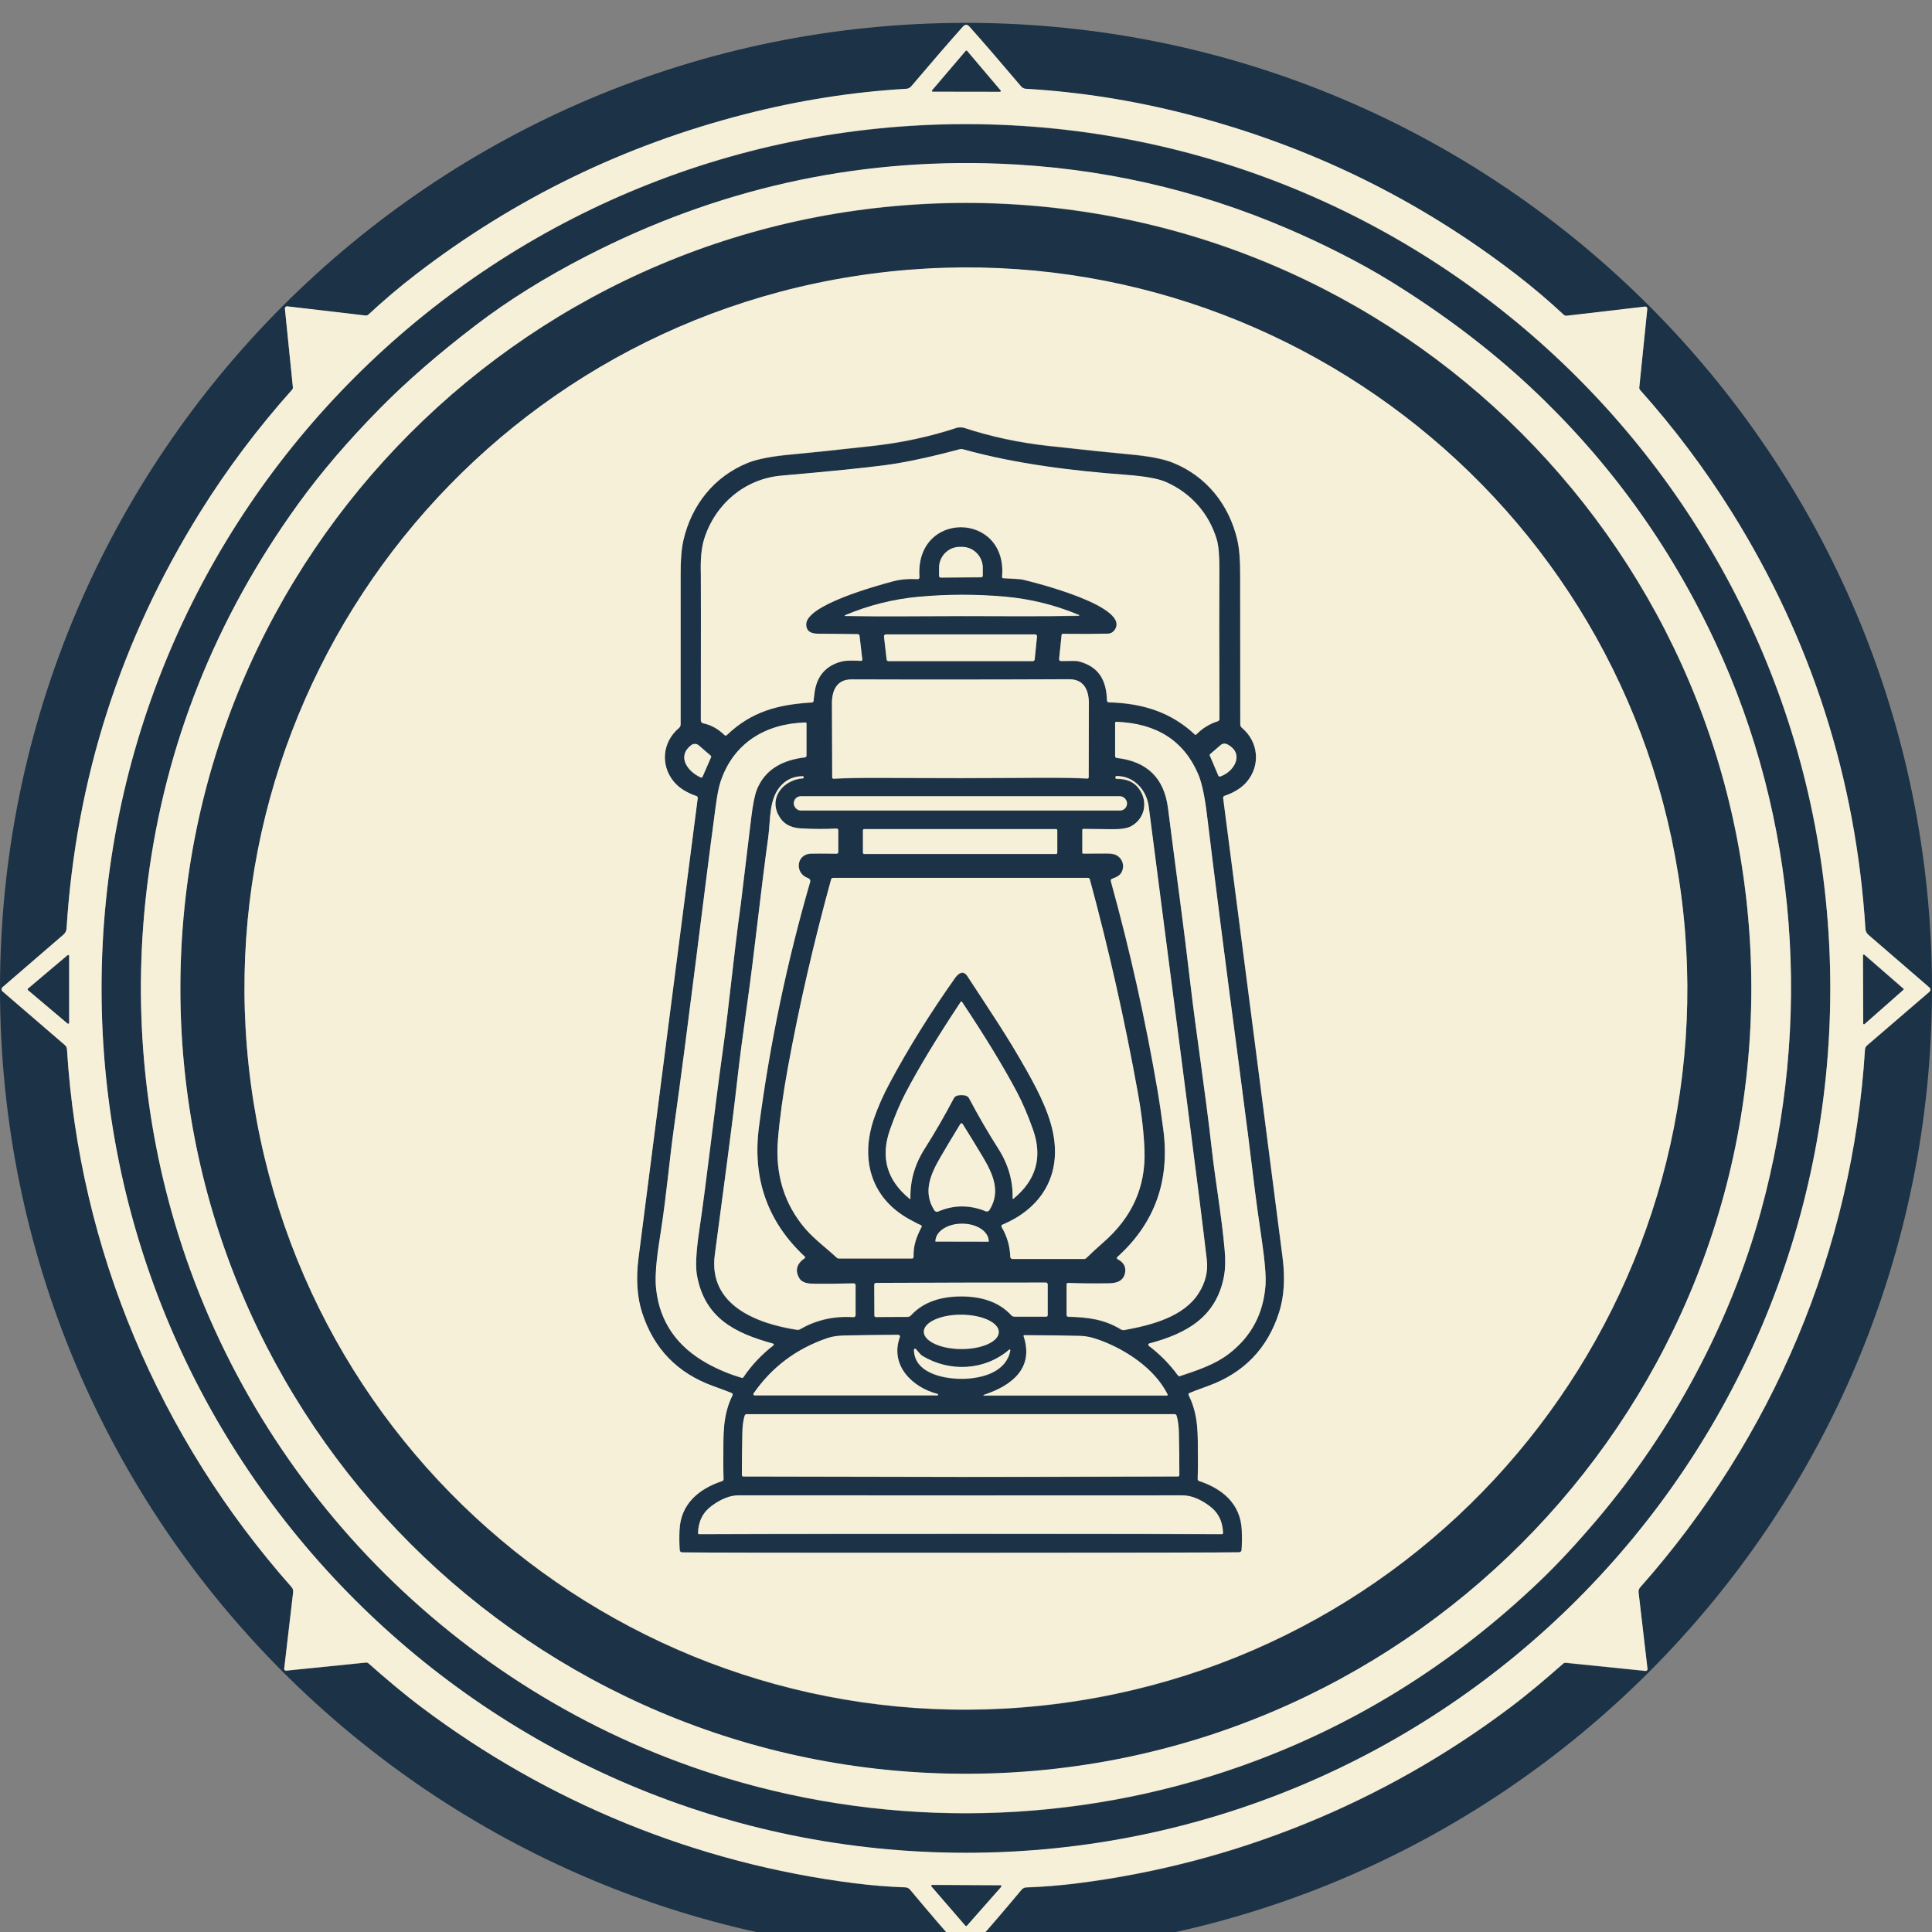 <?xml version="1.0" encoding="UTF-8"?>
<svg id="Layer_1" data-name="Layer 1" xmlns="http://www.w3.org/2000/svg" viewBox="0 0 550 550">
  <rect x="0" y="0" width="550" height="550" fill="#808080" stroke="none"/>
  <defs>
    <style>
      .cls-1 {
        fill: #1b3247;
      }

      .cls-2 {
        fill: #f7f0d8;
      }
    </style>
  </defs>
  <g>
    <path class="cls-1" d="M550,281.51c0,151.88-123.12,275-275,275h0C123.12,556.51,0,433.39,0,281.51H0C0,129.63,123.12,6.51,275,6.51h0c151.88,0,275,123.12,275,275h0ZM274.95,556.06c.21,0,.41-.1.58-.29,4.71-5.25,9.81-11.17,15.3-17.75.33-.39.81-.63,1.33-.65,4.85-.17,9.65-.56,14.4-1.16,44.98-5.65,87.33-22.96,123.4-50.1,5.15-3.87,10.67-8.57,15.04-12.44.21-.19.49-.27.76-.24l22.69,2.31c.28.03.53-.17.56-.45,0-.04,0-.08,0-.12l-2.54-21.8c-.06-.51.1-1.02.44-1.41,37.76-42.6,60.47-96.21,64.01-153.1.03-.46.24-.89.59-1.19l17.78-15.29c.32-.27.36-.76.09-1.08-.03-.03-.06-.06-.09-.09l-17.4-15.02c-.49-.43-.8-1.04-.84-1.69-2.7-42.76-15.38-82.31-38.03-118.63-7.65-12.27-16.38-23.88-26.17-34.84-.14-.16-.21-.38-.19-.59l2.29-22.44c.03-.32-.2-.61-.52-.65-.04,0-.09,0-.13,0l-22.27,2.6c-.32.04-.65-.07-.88-.29-4.38-4.07-8.92-7.92-13.64-11.55-28.02-21.55-59.26-36.74-93.71-45.56-15.3-3.91-30.54-6.31-45.73-7.2-.53-.03-1.03-.28-1.38-.68-6.14-7.25-11.05-12.93-14.73-17.04-.3-.34-.61-.5-.92-.5s-.62.17-.92.5c-3.68,4.11-8.59,9.79-14.74,17.03-.34.41-.84.66-1.38.68-15.19.88-30.43,3.27-45.73,7.18-34.46,8.81-65.7,23.99-93.73,45.53-4.72,3.62-9.27,7.47-13.64,11.54-.24.22-.56.33-.88.29l-22.27-2.61c-.32-.04-.62.19-.65.52,0,.04,0,.09,0,.13l2.28,22.44c.02.21-.05.43-.19.59-9.8,10.96-18.52,22.57-26.17,34.83-22.67,36.32-35.36,75.86-38.08,118.62-.04.65-.34,1.26-.84,1.69l-17.4,15.01c-.32.27-.36.76-.09,1.08.03.03.06.06.09.09l17.77,15.3c.35.3.56.73.59,1.19,3.52,56.9,26.21,110.51,63.95,153.12.34.39.5.9.44,1.41l-2.55,21.79c-.03.28.16.53.44.56.04,0,.08,0,.12,0l22.69-2.3c.28-.03.56.06.76.24,4.37,3.88,9.89,8.58,15.04,12.45,36.05,27.15,78.41,44.48,123.38,50.14,4.75.6,9.56.98,14.4,1.16.52.02,1,.25,1.33.65,5.49,6.59,10.59,12.51,15.29,17.76.17.19.37.29.59.29Z"/>
    <path class="cls-1" d="M265.34,25.77l9.59-11.25c.09-.1.25-.11.35-.02.01,0,.02.02.03.03l9.55,11.27c.09.1.08.26-.03.35-.04.04-.1.06-.16.06l-19.14-.03c-.14,0-.25-.11-.25-.25,0-.06.02-.12.06-.16Z"/>
    <path class="cls-1" d="M521.04,281.46c0,135.9-110.17,246.07-246.07,246.07S28.9,417.36,28.9,281.46h0c0-135.9,110.17-246.07,246.07-246.07h0c135.9,0,246.07,110.17,246.07,246.07ZM454.69,432.59c21.35-25.19,37.87-55.8,46.62-87.75,14.68-53.6,10.59-111.42-13.01-161.97-12.92-27.68-30.44-51.86-52.57-72.55-11.64-10.88-24.92-20.93-39.86-30.17-8.98-5.54-19.76-10.88-29.08-14.89-26.31-11.33-53.85-17.53-82.61-18.6-41.08-1.53-80.15,7.23-117.2,26.31-11.84,6.1-22.35,12.65-31.51,19.65-10.6,8.1-19.66,15.97-27.19,23.6-9.11,9.24-16.9,18.33-23.36,27.27-23.54,32.58-37.83,68.38-42.85,107.4-4.36,33.94-1.39,68.28,8.71,100.64,23.05,73.85,82.07,132.42,156.16,154.75,47.51,14.32,98.97,13.21,145.85-3.27,31.95-11.23,60.51-28.88,85.69-52.97,5.01-4.79,10.42-10.61,16.22-17.46Z"/>
    <path class="cls-1" d="M498.56,281.43c0,123.5-100.11,223.61-223.61,223.61h0c-123.5,0-223.61-100.11-223.61-223.61h0c0-123.5,100.11-223.61,223.61-223.61,123.5,0,223.61,100.11,223.61,223.61ZM478.53,254.33c-14.99-112.36-118.28-191.29-230.7-176.29-112.42,15-191.4,118.25-176.41,230.61h0c14.99,112.36,118.28,191.29,230.7,176.29,112.42-15,191.4-118.25,176.41-230.61h0Z"/>
    <path class="cls-1" d="M273.46,442.13c-48.92.01-75.36-.03-79.32-.12-.35,0-.63-.28-.66-.62-.12-1.83-.14-3.73-.06-5.71.32-7.5,5.54-11.79,12.16-13.98.23-.07.38-.29.38-.54-.07-1.97-.09-4.03-.07-6.17.04-6.43-.25-11.92,2.62-17.7.11-.22.03-.49-.19-.61,0,0-.02,0-.03-.01-.73-.32-2.48-.98-5.27-1.99-10.2-3.68-16.95-10.66-20.25-20.92-1.44-4.46-1.77-9.68-1.01-15.66,6.32-49.31,11.94-92.92,16.85-130.82.03-.25-.12-.49-.36-.57-2.86-.98-5-2.35-6.45-4.1-3.91-4.74-3.24-11.34,1.46-15.29.29-.25.46-.62.47-1.01.02-26.16.03-40.29,0-42.38-.03-4.26.24-7.63.81-10.11,2.32-9.99,8.73-18.12,18.34-21.99,2.72-1.1,6.91-1.9,12.57-2.4,4.2-.38,11.78-1.18,22.75-2.39,8.46-.93,16.53-2.67,24.22-5.21.17-.06.49-.09.95-.09s.77.03.95.09c7.69,2.54,15.76,4.27,24.22,5.19,10.97,1.21,18.55,2,22.75,2.37,5.65.5,9.84,1.3,12.57,2.4,9.62,3.87,16.03,11.98,18.36,21.98.57,2.48.84,5.85.81,10.11-.01,2.1,0,16.23.03,42.38,0,.39.18.76.47,1.01,4.7,3.95,5.37,10.55,1.46,15.29-1.44,1.75-3.59,3.12-6.45,4.1-.24.08-.39.32-.36.58,4.93,37.9,10.57,81.5,16.92,130.81.77,5.98.43,11.2-1,15.66-3.3,10.27-10.05,17.25-20.24,20.94-2.78,1.01-4.54,1.67-5.27,1.99-.23.1-.33.36-.23.59,0,.01,0,.02.01.03,2.88,5.78,2.58,11.26,2.63,17.7.02,2.14,0,4.2-.07,6.17,0,.25.15.47.38.54,6.61,2.19,11.85,6.47,12.17,13.97.08,1.98.07,3.88-.05,5.71-.02.34-.31.62-.66.63-3.96.1-30.4.15-79.33.16ZM302.02,188.25c2.87-.07,4.5-.06,4.9.04,5.92,1.5,8.01,5.41,8.2,11.18,0,.29.24.52.53.53,9.43.24,17.63,2.7,24.48,9.16.11.11.29.1.4,0,1.73-1.77,3.78-3.04,6.16-3.79.26-.09.44-.34.44-.62-.07-20.77-.08-34.97-.03-42.6.03-3.93-.21-6.76-.73-8.49-2.21-7.4-7.31-13.24-14.48-16.38-2.16-.96-5.89-1.63-11.18-2.03-15.07-1.13-31.33-3.04-46.64-7.29-.3-.08-.6-.08-.9,0-8.47,2.26-15.52,3.76-21.16,4.52-5.68.76-15.55,1.76-29.61,2.99-10.52.93-18.9,8.22-21.96,18.03-.76,2.43-1.08,5.69-.95,9.78.04,1.24.04,15.19,0,41.83,0,.43.3.79.71.87,2.15.42,4.17,1.54,6.05,3.35.18.17.46.17.63,0,7.06-6.75,14.62-8.72,24.26-9.3.22-.01.41-.18.43-.4.08-.68.17-1.38.25-2.09.57-4.87,3.12-7.92,7.63-9.14,1.5-.41,4.02-.29,5.64-.21.19,0,.36-.14.37-.33,0-.02,0-.04,0-.06l-.78-6.72c-.03-.27-.27-.48-.55-.49-1.55,0-5.28-.05-11.19-.11-1.91-.02-3.37-.54-3.45-2.56-.24-5.57,19.74-11.02,24.46-12.31,2.51-.68,4.72-.79,7.31-.69.25,0,.47-.19.47-.44,0-.01,0-.03,0-.04-1.37-19.26,25.18-18.79,23.52-.17-.02.2.13.38.33.4,0,0,.01,0,.02,0,3.14.14,4.99.27,5.54.4,3.42.79,31.37,7.82,26.03,14.5-.46.58-1.07.88-1.81.9-3.48.09-7.76.11-12.84.05-.17,0-.31.13-.32.29l-.71,6.89c-.03.28.18.52.46.55.02,0,.04,0,.06,0ZM267.81,164.49l11.51-.09c.26,0,.47-.21.47-.47h0s-.01-2.27-.01-2.27c-.02-3.28-2.7-5.92-5.97-5.9h-.6c-3.27.02-5.9,2.7-5.88,5.99h0s.01,2.27.01,2.27c0,.26.21.47.47.47ZM273.87,175.45c11.08,0,22.67.14,33.27-.09.06,0,.1-.04.1-.1,0-.04-.03-.08-.07-.1-6.79-2.84-13.79-4.57-21.01-5.22-4.13-.36-8.23-.55-12.3-.55-4.07,0-8.18.19-12.3.57-7.22.66-14.22,2.41-21,5.26-.05.02-.08.09-.06.14.02.04.05.06.1.06,10.6.2,22.19.04,33.28.03ZM295.21,181.26c.03-.3-.19-.56-.49-.59-.02,0-.04,0-.05,0h-42.49c-.3,0-.54.24-.54.54,0,.02,0,.04,0,.06l.75,6.53c.03.27.27.48.54.47h41.07c.28,0,.51-.21.54-.49l.66-6.53ZM273.42,221.58c18.1-.01,28.93-.29,36.11.12.21.01.39-.14.4-.35,0,0,0-.01,0-.02,0-13.18.02-20.02.04-20.51.12-4.04-1.23-7.39-5.59-7.37-9.82.04-20.15.07-30.98.08-10.83,0-21.15,0-30.98-.04-4.36,0-5.71,3.34-5.58,7.38.01.49.04,7.33.07,20.51,0,.21.17.37.38.37,0,0,.02,0,.02,0,7.18-.42,18.02-.16,36.11-.17ZM327.03,383.19c3.28,2.5,6.04,5.32,8.29,8.44.14.19.38.26.6.19,5.16-1.73,9.9-3.29,13.94-6.37,6.34-4.86,9.81-11.35,10.4-19.49.18-2.49-.19-6.91-1.11-13.25-.93-6.3-1.54-10.7-1.84-13.19-1.16-9.74-2.65-21.47-4.47-35.19-4.03-30.41-7.11-54.49-9.24-72.25-.64-5.3-1.46-9.13-2.45-11.48-4.05-9.59-11.83-14.6-23.36-15.03-.18,0-.33.14-.34.32,0,0,0,0,0,.01v9.43c0,.25.19.47.44.5,8.66.97,13.54,5.74,14.62,14.33,2.75,21.68,4.23,31.56,6.42,50.4,1.46,12.56,4.25,30.68,6.05,46.73,1.01,8.96,2.81,19.04,3.65,28.59.25,2.9.2,5.34-.15,7.3-2.13,11.82-10.63,16.51-21.32,19.36-.19.05-.31.25-.25.45.02.08.07.14.13.19ZM220.08,382.58c-11-3.04-19.43-7.31-21.66-19.39-.47-2.52-.26-6.74.62-12.68,2.19-14.73,4.3-34.12,6.74-51.49,1.84-13.13,3-26.39,5.14-41.81,0-.02.98-8.12,2.93-24.29.47-3.86,1.01-6.56,1.62-8.09,2.36-5.9,7.55-8.44,13.68-9.16.25-.03.44-.25.44-.5v-9.19c0-.13-.11-.24-.24-.24,0,0,0,0,0,0-11.31.31-20.44,5.74-24.16,16.68-.95,2.82-1.44,7.26-1.73,9.4-3,22.21-7.45,59.88-11.66,89.79-1.15,8.21-2.05,18.47-3.57,28.4-.82,5.41-2.01,12.14-1.41,17.24,1.09,9.24,5.99,16.26,14.69,21.05,3.08,1.69,6.31,3.03,9.67,3.99.17.05.36-.02.47-.17,2.31-3.43,5.16-6.45,8.53-9.06.12-.09.14-.27.05-.39-.04-.05-.09-.08-.14-.1ZM347.34,221.12c4.05-1.33,7.07-6.56,2.01-9.16-.61-.32-1.35-.23-1.87.22l-3.02,2.61c-.1.08-.13.22-.08.34l2.46,5.76c.08.19.3.29.5.23ZM199.99,221.2l2.43-5.57c.06-.14.02-.31-.09-.42l-3.41-2.94c-.61-.53-1.51-.55-2.15-.07-4.15,3.18-1.09,7.5,2.72,9.19.19.09.42,0,.5-.19,0,0,0,0,0,0ZM318.15,358.53c1.78.92,2.48,2.26,2.1,4.02-.46,2.11-2.2,2.82-4.38,2.86-3.92.07-7.87.04-11.84-.09-.22,0-.4.16-.41.38,0,0,0,0,0,.01v8.73c0,.26.21.47.47.48,5.6.15,10.17.68,15.01,3.61.29.17.64.24.97.17,7.75-1.39,16.85-3.76,21.12-10.43,1.94-3.04,2.72-6.21,2.35-9.51-.89-7.76-2.79-22.95-5.72-45.55-7.04-54.43-10.65-82.31-10.83-83.62-.64-4.64-4.2-8.61-9.11-8.58-.21,0-.38.18-.38.39,0,0,0,.01,0,.02h0c.01.22.18.38.39.38,2.73-.03,4.79.83,6.17,2.59,2.86,3.64,1.99,8.67-2.06,10.91-1.09.6-2.93.89-5.51.86-4.06-.04-6.77-.07-8.12-.1-.15,0-.27.12-.27.26v6.51c0,.14.11.26.25.26,0,0,0,0,0,0,2.57,0,4.72-.01,6.45-.03,1.28,0,2.2.11,2.75.36,1.97.88,2.75,3.19,1.65,5.11-.41.72-1.29,1.29-2.63,1.73-.28.09-.44.39-.36.68,5.45,19.69,9.9,39.64,13.35,59.87.48,2.8,1.01,6.41,1.59,10.85,1.92,14.59-2.45,26.68-13.1,36.29-.15.14-.17.37-.03.53.03.03.07.06.11.08ZM228.53,221.07c-2.32,0-4.27.78-5.86,2.32-3.9,3.77-3.27,9.91-3.96,14.94-2.22,16.09-3.92,32.76-5.92,46.91-1.29,9.2-2.21,16.24-2.77,21.11-1.99,17.57-3.84,30.28-6.54,50.97-1.87,14.37,12.03,19.57,23.36,21.33.34.05.69-.02.99-.19,4.5-2.62,9.54-3.76,15.11-3.41.32.02.6-.22.62-.55,0-.01,0-.03,0-.04v-8.49c0-.3-.24-.54-.54-.54,0,0,0,0,0,0-4.18.11-7.83.15-10.95.12-1.87-.02-3.74-.12-4.62-1.75-1.17-2.16-.6-4.03,1.68-5.59.1-.07.12-.21.05-.32,0-.01-.02-.02-.03-.03-10.66-9.92-15.02-22.26-13.09-37,3.1-23.65,7.96-46.9,14.58-69.75.12-.42-.1-.86-.52-1-4.04-1.37-3.42-6.88.68-7.02,1.25-.04,3.71-.04,7.37.01.26,0,.47-.2.47-.47,0,0,0,0,0,0v-6.21c0-.26-.21-.47-.47-.47,0,0-.01,0-.02,0-3.42.17-6.87.16-10.34-.06-3.01-.18-5.12-1.52-6.33-4.03-2.51-5.18,1.94-9.9,7.08-10.21.14,0,.25-.12.25-.26v-.05c0-.16-.13-.28-.28-.28ZM320.83,228.76c0-1.11-.9-2-2-2h-90.86c-1.11,0-2,.9-2,2h0v.04c0,1.11.9,2,2,2h90.86c1.11,0,2-.9,2-2v-.04ZM300.98,236.44c0-.19-.15-.34-.34-.34h-54.65c-.19,0-.34.15-.34.34h0v6.4c0,.19.15.34.34.34h54.65c.19,0,.34-.15.34-.34v-6.4ZM285.37,348.71c-.24.1-.35.37-.25.61,0,.02.02.04.03.06,1.54,2.62,2.36,5.44,2.46,8.46.01.35.3.63.65.63h20.41c.2,0,.4-.08.55-.22,1.42-1.39,3.05-2.9,4.89-4.51,8.04-7.03,12.1-15.59,11.71-26.29-.18-4.89-.81-10.3-1.88-16.25-3.69-20.48-8.25-40.75-13.68-60.8-.06-.24-.27-.4-.52-.4h-72.57c-.27,0-.5.18-.57.44-4.97,18.05-9.07,35.9-12.3,53.56-1.39,7.6-2.33,14.44-2.83,20.53-.81,9.95,1.83,18.44,7.93,25.49,2.43,2.81,6.1,5.55,8.81,8.09.16.15.37.23.59.23h20.83c.25,0,.46-.21.46-.46,0,0,0,0,0-.01-.11-3.24.84-5.75,2.28-8.52.09-.17.02-.39-.15-.48-.02,0-.03-.01-.05-.02-.44-.15-1.5-.69-3.2-1.62-11-6.01-14.1-17.07-10.19-28.61,1.11-3.27,2.63-6.72,4.57-10.34,5.28-9.86,11.46-19.79,18.55-29.8.98-1.37,2.35-2.29,3.5-.52,6.58,10.11,11.24,16.82,16.93,26.95,3.73,6.61,7.07,13.35,7.84,20,1.31,11.24-4.69,19.57-14.77,23.81ZM273.7,311.82c1.13,0,1.84.28,2.14.85,2.61,4.95,5.39,9.75,8.36,14.4,2.84,4.45,4.2,9.17,4.08,14.18,0,.07.06.12.12.12.03,0,.06-.01.08-.03,6.5-5.29,8.36-11.86,5.59-19.71-1.42-4.02-2.92-7.53-4.5-10.53-3.78-7.18-9.01-15.77-15.68-25.77-.07-.11.04-.12-.21-.12s-.14,0-.21.12c-6.65,10.02-11.86,18.62-15.63,25.8-1.58,3.01-3.07,6.53-4.48,10.55-2.76,7.85-.88,14.42,5.62,19.69.05.04.13.04.17-.01.02-.02.03-.05.03-.08-.13-5,1.22-9.73,4.05-14.18,2.96-4.66,5.74-9.46,8.33-14.42.3-.57,1.01-.85,2.14-.85ZM273.82,343.5c2.28,0,4.54.45,6.78,1.38.38.16.83.02,1.06-.33,3.34-5.27.97-10.36-1.91-15.2-1.53-2.58-3.43-5.68-5.7-9.3-.09-.15-.2-.2-.34-.2s-.25.05-.34.2c-2.23,3.64-4.1,6.76-5.6,9.35-2.83,4.87-5.15,9.98-1.76,15.23.23.35.68.49,1.06.32,2.22-.96,4.48-1.45,6.75-1.46ZM266.3,353.51l15.15.03s0,0,0,0h0v-.07c0-2.77-3.35-5.02-7.5-5.03h-.15c-4.15,0-7.52,2.23-7.53,5h0v.08s0,0,0,0ZM273.58,369.13c5.41-.01,10.61,1.34,14.31,5.36.24.26.57.4.93.4h9.03c.23,0,.41-.18.41-.41v-8.78c0-.28-.23-.51-.51-.51-7.73,0-15.78,0-24.17.02-8.39.02-16.45.05-24.18.09-.28,0-.5.23-.5.51l.04,8.78c0,.23.18.41.41.41l9.03-.04c.35,0,.69-.15.93-.41,3.68-4.03,8.88-5.41,14.29-5.42ZM262.99,379.17c-.01,2.7,4.75,4.91,10.64,4.94h0c5.89.03,10.68-2.13,10.69-4.82s-4.75-4.91-10.64-4.94c-5.89-.03-10.68,2.13-10.69,4.82ZM266.92,396.92c-7.19-1.85-13.67-8.14-10.75-16.19.09-.25-.03-.53-.28-.62-.06-.02-.12-.03-.18-.03-5.9.02-11.05.08-15.44.2-1.86.04-3.43.29-4.74.74-8.8,2.99-15.8,8.24-21,15.75-.11.15-.07.36.08.47.06.04.13.06.2.06h52.05c.11,0,.19-.09.19-.2,0-.09-.06-.16-.14-.18ZM280.03,397.35h52.15c.12,0,.22-.09.22-.22,0-.04,0-.07-.03-.11-3.69-7.41-12.07-12.87-19.68-15.58-1.91-.68-3.58-1.03-5.03-1.07-4.22-.11-9.58-.18-16.08-.21-.11,0-.21.09-.21.2,0,.02,0,.05.01.07,3.1,9.3-3.63,14.22-11.39,16.75-.04.02-.06.07-.05.11.01.03.04.05.08.05ZM287.26,384.31c-6.9,5.94-16.92,6.49-24.7,1.76-.72-.44-1.75-1.92-1.95-2.01-.16-.07-.35,0-.42.17-.02.04-.03.08-.02.13.12,7.08,9.65,8.47,14.86,8.2,5.23-.28,11.52-2.2,12.57-8.05.02-.11-.05-.23-.17-.25-.07-.01-.13,0-.18.05ZM273.46,420.51c9.68,0,30.3-.04,61.87-.13.22,0,.4-.18.4-.41,0-4-.04-8.07-.14-12.21-.04-1.8-.25-3.35-.64-4.67-.08-.26-.32-.44-.59-.44-29.18,0-49.48,0-60.9,0h-60.9c-.27,0-.51.18-.59.44-.39,1.32-.6,2.87-.64,4.67-.1,4.14-.14,8.21-.14,12.21,0,.23.18.41.4.41h0c31.56.08,52.19.12,61.87.12ZM273.44,436.71c43.6,0,68.41.03,74.42.09.16,0,.3-.13.31-.3,0,0,0,0,0,0-.08-3.31-1.38-5.9-3.92-7.76-2.7-1.98-5.25-2.96-7.64-2.96-22.29.01-43.35.02-63.16.02s-40.88,0-63.17-.02c-2.39,0-4.94.98-7.64,2.96-2.54,1.86-3.84,4.45-3.92,7.76,0,.17.13.31.29.31,0,0,0,0,.01,0,6.01-.06,30.82-.09,74.42-.09Z"/>
    <path class="cls-1" d="M530.73,271.84l11.13,9.68c.1.09.11.23.02.33,0,0-.01.01-.02.02l-11.07,9.76c-.1.08-.24.07-.33-.02-.04-.04-.06-.1-.06-.15l-.07-19.44c0-.13.11-.23.23-.23.06,0,.11.02.15.06Z"/>
    <path class="cls-1" d="M19.2,291.45l-11.25-9.5c-.12-.1-.14-.29-.04-.41.01-.02.03-.03.04-.04l11.25-9.5c.12-.1.31-.09.41.03.05.05.07.12.07.19v19c0,.16-.13.29-.29.3-.07,0-.14-.02-.19-.07Z"/>
    <path class="cls-1" d="M285.02,537.23l-9.76,11.07c-.11.12-.29.13-.41.03-.01-.01-.02-.02-.03-.03l-9.65-11.16c-.1-.12-.09-.31.03-.41.05-.05.12-.07.19-.07l19.41.1c.16,0,.29.13.29.29,0,.07-.03.13-.07.19Z"/>
  </g>
  <g>
    <path class="cls-2" d="M275.04,7.05c.31,0,.62.17.92.5,3.68,4.11,8.59,9.79,14.73,17.04.34.41.84.66,1.38.68,15.19.88,30.43,3.28,45.73,7.2,34.45,8.82,65.69,24.01,93.71,45.56,4.72,3.62,9.26,7.47,13.64,11.55.24.22.56.33.88.29l22.27-2.6c.32-.04.62.19.65.52,0,.04,0,.09,0,.13l-2.29,22.44c-.02.21.05.43.19.59,9.79,10.96,18.51,22.58,26.17,34.84,22.66,36.32,35.33,75.87,38.03,118.63.04.65.34,1.26.84,1.69l17.4,15.02c.32.27.36.76.09,1.08-.03.03-.06.06-.09.09l-17.78,15.29c-.35.3-.56.73-.59,1.19-3.54,56.9-26.25,110.5-64.01,153.1-.34.39-.5.9-.44,1.41l2.54,21.8c.03.28-.16.53-.44.56-.04,0-.08,0-.12,0l-22.69-2.31c-.28-.03-.56.06-.76.24-4.37,3.87-9.89,8.57-15.04,12.44-36.07,27.14-78.42,44.45-123.4,50.1-4.75.6-9.56.98-14.4,1.16-.52.02-1,.25-1.33.65-5.49,6.58-10.59,12.5-15.3,17.75-.17.19-.37.29-.58.29s-.42-.1-.59-.29c-4.71-5.25-9.8-11.18-15.29-17.76-.33-.39-.81-.63-1.33-.65-4.85-.17-9.65-.56-14.4-1.16-44.97-5.66-87.32-22.99-123.38-50.14-5.15-3.87-10.67-8.57-15.04-12.45-.21-.19-.49-.27-.76-.24l-22.69,2.3c-.28.03-.53-.17-.56-.45,0-.04,0-.08,0-.12l2.55-21.79c.06-.51-.1-1.02-.44-1.41-37.74-42.62-60.44-96.23-63.95-153.12-.03-.46-.24-.89-.59-1.19l-17.77-15.3c-.32-.27-.36-.76-.09-1.08.03-.03.06-.06.09-.09l17.4-15.01c.49-.43.8-1.04.84-1.69,2.71-42.76,15.41-82.3,38.08-118.62,7.65-12.26,16.38-23.87,26.17-34.83.14-.16.21-.38.19-.59l-2.28-22.44c-.03-.32.2-.61.52-.65.04,0,.09,0,.13,0l22.27,2.61c.32.04.65-.07.88-.29,4.38-4.07,8.92-7.92,13.64-11.54,28.03-21.54,59.27-36.72,93.73-45.53,15.3-3.91,30.54-6.3,45.73-7.18.53-.03,1.03-.28,1.38-.68,6.14-7.24,11.06-12.92,14.74-17.03.3-.34.61-.5.92-.5ZM265.34,25.68c-.09.1-.08.26.03.35.04.04.1.06.16.06l19.14.03c.14,0,.25-.11.25-.25,0-.06-.02-.12-.06-.16l-9.55-11.27c-.09-.11-.24-.12-.35-.04-.01,0-.02.02-.03.03l-9.59,11.25ZM521.05,281.37c0-135.9-110.17-246.07-246.07-246.07-135.9,0-246.07,110.17-246.07,246.07h0c0,135.9,110.17,246.07,246.07,246.07h0c135.9,0,246.07-110.17,246.07-246.07ZM530.74,271.75c-.1-.08-.24-.07-.33.02-.04.04-.06.1-.06.15l.07,19.44c0,.13.11.23.23.23.06,0,.11-.02.15-.06l11.07-9.76c.1-.09.11-.23.02-.33,0,0-.01-.01-.02-.02l-11.13-9.68ZM19.21,291.36c.12.1.31.09.41-.03.05-.05.07-.12.07-.19v-19c0-.16-.13-.29-.29-.3-.07,0-.14.02-.19.07l-11.25,9.5c-.12.1-.14.29-.04.41.01.02.03.03.04.04l11.25,9.5ZM285.03,537.14c.1-.12.09-.31-.03-.41-.05-.04-.12-.07-.19-.07l-19.41-.1c-.16,0-.29.13-.3.29,0,.07.02.14.07.19l9.65,11.16c.1.12.29.14.41.04.01-.01.02-.02.03-.03l9.76-11.07Z"/>
    <path class="cls-2" d="M454.69,432.5c-5.81,6.85-11.22,12.67-16.22,17.46-25.17,24.08-53.73,41.74-85.69,52.97-46.88,16.48-98.35,17.59-145.85,3.27-74.1-22.33-133.11-80.89-156.16-154.75-10.1-32.36-13.07-66.7-8.71-100.64,5.02-39.02,19.31-74.82,42.85-107.4,6.46-8.94,14.25-18.03,23.36-27.27,7.53-7.63,16.59-15.5,27.19-23.6,9.17-7.01,19.67-13.56,31.51-19.65,37.05-19.07,76.12-27.84,117.2-26.31,28.76,1.07,56.3,7.27,82.61,18.6,9.32,4.01,20.11,9.35,29.08,14.89,14.94,9.23,28.23,19.29,39.86,30.17,22.13,20.69,39.65,44.87,52.57,72.55,23.6,50.56,27.69,108.37,13.01,161.97-8.75,31.95-25.27,62.56-46.62,87.75ZM498.57,281.34c0-123.5-100.11-223.61-223.61-223.61S51.35,157.84,51.35,281.34c0,123.5,100.11,223.61,223.61,223.61h0c123.5,0,223.61-100.11,223.61-223.61h0Z"/>
    <path class="cls-2" d="M478.53,254.24c14.99,112.36-63.99,215.61-176.41,230.61h0c-112.42,15-215.71-63.93-230.7-176.29-14.99-112.36,63.99-215.61,176.41-230.61h0c112.42-15,215.71,63.93,230.7,176.29ZM273.47,442.04c48.93,0,75.37-.06,79.33-.16.35-.01.63-.28.66-.63.12-1.83.13-3.73.05-5.71-.32-7.5-5.55-11.78-12.17-13.97-.23-.07-.38-.29-.38-.54.07-1.97.09-4.03.07-6.17-.05-6.43.25-11.92-2.63-17.7-.11-.22-.03-.49.19-.61,0,0,.02,0,.03-.01.73-.32,2.48-.98,5.27-1.99,10.2-3.69,16.95-10.67,20.24-20.94,1.43-4.46,1.77-9.68,1-15.66-6.35-49.3-11.99-92.91-16.92-130.81-.03-.25.12-.49.36-.58,2.86-.98,5-2.35,6.45-4.1,3.9-4.74,3.23-11.34-1.46-15.29-.3-.25-.47-.62-.47-1.01-.03-26.16-.04-40.29-.03-42.38.03-4.26-.24-7.63-.81-10.11-2.33-9.99-8.74-18.11-18.36-21.98-2.72-1.1-6.91-1.9-12.57-2.4-4.2-.37-11.78-1.17-22.75-2.37-8.46-.93-16.53-2.66-24.22-5.19-.17-.06-.49-.09-.95-.09s-.78.03-.95.09c-7.68,2.54-15.75,4.28-24.22,5.21-10.97,1.21-18.55,2.01-22.75,2.39-5.65.5-9.84,1.3-12.57,2.4-9.62,3.88-16.02,12-18.34,21.99-.57,2.48-.84,5.85-.81,10.11.02,2.1.02,16.23,0,42.38,0,.39-.17.75-.47,1.01-4.7,3.95-5.37,10.55-1.46,15.29,1.44,1.75,3.59,3.12,6.45,4.1.24.08.39.32.36.57-4.91,37.91-10.53,81.51-16.85,130.82-.77,5.98-.43,11.2,1.01,15.66,3.3,10.27,10.05,17.24,20.25,20.92,2.78,1.01,4.54,1.67,5.27,1.99.23.1.33.36.23.59,0,.01,0,.02-.01.03-2.87,5.78-2.57,11.26-2.62,17.7-.02,2.14,0,4.2.07,6.17,0,.25-.15.47-.38.54-6.61,2.19-11.84,6.48-12.16,13.98-.08,1.98-.06,3.88.06,5.71.03.34.31.61.66.62,3.96.1,30.4.14,79.32.12Z"/>
    <path class="cls-2" d="M301.51,187.61l.71-6.89c.02-.17.15-.29.32-.29,5.08.06,9.36.04,12.84-.05.75-.02,1.35-.32,1.81-.9,5.34-6.68-22.61-13.71-26.03-14.5-.55-.13-2.39-.26-5.54-.4-.2,0-.36-.18-.35-.38,0,0,0-.01,0-.02,1.67-18.61-24.89-19.09-23.52.17.02.25-.18.47-.43.49-.01,0-.03,0-.04,0-2.59-.1-4.8,0-7.31.69-4.71,1.29-24.7,6.75-24.46,12.31.09,2.02,1.54,2.54,3.45,2.56,5.91.06,9.64.1,11.19.11.28,0,.51.21.55.49l.78,6.72c.02.19-.11.37-.3.39-.02,0-.04,0-.06,0-1.62-.08-4.14-.2-5.64.21-4.51,1.22-7.05,4.26-7.63,9.14-.08.71-.17,1.41-.25,2.09-.02.22-.21.39-.43.4-9.64.58-17.2,2.54-24.26,9.3-.17.17-.45.17-.63,0-1.88-1.81-3.9-2.93-6.05-3.35-.42-.08-.72-.45-.71-.87.03-26.64.03-40.59,0-41.83-.13-4.09.19-7.35.95-9.78,3.07-9.81,11.44-17.11,21.96-18.03,14.06-1.23,23.93-2.23,29.61-2.99,5.64-.75,12.7-2.26,21.16-4.52.29-.08.6-.07.9,0,15.31,4.25,31.57,6.16,46.64,7.29,5.29.4,9.01,1.08,11.18,2.03,7.16,3.15,12.27,8.98,14.48,16.38.51,1.73.76,4.56.73,8.49-.05,7.63-.04,21.83.03,42.6,0,.28-.18.53-.44.62-2.38.75-4.43,2.02-6.16,3.79-.11.11-.29.12-.4,0-6.86-6.45-15.06-8.92-24.48-9.16-.29,0-.52-.24-.53-.53-.18-5.77-2.28-9.68-8.2-11.18-.39-.1-2.03-.12-4.9-.04-.28,0-.51-.22-.52-.49,0-.02,0-.04,0-.06Z"/>
    <path class="cls-2" d="M267.81,164.4c-.26,0-.47-.21-.47-.47v-2.27c-.04-3.28,2.59-5.96,5.86-5.99h.6c3.27-.02,5.94,2.62,5.97,5.9h0s.01,2.27.01,2.27c0,.26-.21.47-.47.47h0l-11.51.09Z"/>
    <path class="cls-2" d="M273.87,169.3c4.07,0,8.17.18,12.3.55,7.22.64,14.22,2.38,21.01,5.22.05.02.08.09.06.14-.02.04-.05.06-.1.06-10.6.23-22.19.09-33.27.09-11.09.01-22.68.17-33.28-.03-.06,0-.1-.04-.1-.1,0-.04.03-.08.07-.1,6.78-2.85,13.79-4.6,21-5.26,4.13-.37,8.23-.56,12.3-.57Z"/>
    <path class="cls-2" d="M295.22,181.17l-.66,6.53c-.03.28-.26.49-.54.49h-41.07c-.27,0-.51-.2-.54-.47l-.75-6.53c-.04-.3.17-.56.47-.6.02,0,.04,0,.06,0h42.49c.3,0,.54.24.54.54,0,.02,0,.04,0,.05Z"/>
    <path class="cls-2" d="M273.4,193.44c10.83,0,21.15-.04,30.98-.08,4.36-.02,5.72,3.33,5.59,7.37-.01.49-.03,7.33-.04,20.51,0,.21-.17.37-.38.37,0,0-.02,0-.02,0-7.18-.41-18.02-.13-36.11-.12-18.1.01-28.93-.25-36.11.17-.21.01-.39-.14-.4-.35,0,0,0-.01,0-.02-.03-13.18-.05-20.02-.07-20.51-.13-4.04,1.22-7.39,5.58-7.38,9.82.03,20.15.05,30.98.04Z"/>
    <path class="cls-2" d="M327.04,383.09c-.16-.12-.19-.35-.07-.51.05-.06.12-.11.19-.13,10.69-2.86,19.19-7.55,21.32-19.36.35-1.96.41-4.4.15-7.3-.84-9.56-2.64-19.63-3.65-28.59-1.8-16.05-4.59-34.17-6.05-46.73-2.19-18.85-3.67-28.72-6.42-50.4-1.08-8.59-5.96-13.36-14.62-14.33-.25-.03-.44-.24-.44-.5v-9.43c0-.19.15-.34.33-.34,0,0,0,0,.01,0,11.53.43,19.32,5.44,23.36,15.03.99,2.36,1.81,6.18,2.45,11.48,2.14,17.76,5.22,41.84,9.24,72.25,1.82,13.72,3.3,25.45,4.47,35.19.3,2.5.91,6.89,1.84,13.19.93,6.34,1.3,10.76,1.11,13.25-.6,8.13-4.07,14.63-10.4,19.49-4.04,3.09-8.78,4.64-13.94,6.37-.22.07-.47,0-.6-.19-2.25-3.13-5.01-5.94-8.29-8.44Z"/>
    <path class="cls-2" d="M220.08,382.49c.14.04.23.19.19.34-.02.06-.05.11-.1.15-3.38,2.61-6.22,5.63-8.53,9.06-.11.15-.29.22-.47.17-3.36-.97-6.58-2.3-9.67-3.99-8.71-4.79-13.61-11.8-14.69-21.05-.6-5.1.59-11.84,1.41-17.24,1.52-9.93,2.42-20.19,3.57-28.4,4.21-29.9,8.66-67.58,11.66-89.79.29-2.14.78-6.59,1.73-9.4,3.72-10.93,12.84-16.37,24.16-16.68.13,0,.24.1.25.23,0,0,0,0,0,0v9.19c0,.26-.19.47-.44.5-6.13.72-11.32,3.26-13.68,9.16-.61,1.53-1.15,4.23-1.62,8.09-1.95,16.17-2.93,24.26-2.93,24.29-2.14,15.42-3.3,28.67-5.14,41.81-2.44,17.37-4.55,36.76-6.74,51.49-.88,5.93-1.09,10.16-.62,12.68,2.23,12.09,10.66,16.35,21.66,19.39Z"/>
    <path class="cls-2" d="M347.35,221.03c-.2.07-.42-.03-.5-.23l-2.46-5.76c-.05-.12-.02-.26.08-.34l3.02-2.61c.52-.45,1.27-.54,1.87-.22,5.06,2.59,2.04,7.82-2.01,9.16Z"/>
    <path class="cls-2" d="M199.5,221.3c-3.81-1.7-6.88-6.02-2.72-9.19.64-.49,1.54-.46,2.15.07l3.41,2.94c.12.1.16.27.09.42l-2.43,5.57c-.08.19-.31.28-.5.2,0,0,0,0,0,0Z"/>
    <path class="cls-2" d="M318.08,357.83c10.65-9.6,15.02-21.7,13.1-36.29-.58-4.43-1.11-8.05-1.59-10.85-3.45-20.22-7.9-40.18-13.35-59.87-.08-.29.08-.59.36-.68,1.34-.43,2.22-1.01,2.63-1.73,1.1-1.92.32-4.23-1.65-5.11-.56-.25-1.48-.37-2.75-.36-1.73.01-3.88.02-6.45.03-.14,0-.26-.11-.26-.25,0,0,0,0,0,0v-6.51c0-.14.12-.26.27-.26,1.35.03,4.06.06,8.12.1,2.58.03,4.41-.26,5.51-.86,4.05-2.24,4.92-7.26,2.06-10.91-1.38-1.76-3.44-2.62-6.17-2.59-.2,0-.37-.16-.39-.36h0c-.01-.23.15-.41.36-.42,0,0,.01,0,.02,0,4.91-.03,8.47,3.94,9.11,8.58.18,1.32,3.79,29.19,10.83,83.62,2.92,22.61,4.83,37.79,5.72,45.55.38,3.3-.4,6.47-2.35,9.51-4.27,6.67-13.37,9.04-21.12,10.43-.33.06-.68,0-.97-.17-4.84-2.93-9.41-3.46-15.01-3.61-.26,0-.47-.22-.47-.48v-8.73c0-.22.18-.39.39-.39,0,0,0,0,.01,0,3.97.13,7.92.16,11.84.09,2.18-.04,3.92-.74,4.38-2.86.38-1.76-.32-3.1-2.1-4.02-.18-.1-.26-.33-.16-.51.02-.04.05-.08.08-.1Z"/>
    <path class="cls-2" d="M228.53,220.97c.16,0,.28.13.28.28v.05c0,.14-.11.25-.25.26-5.14.31-9.59,5.03-7.08,10.21,1.21,2.51,3.32,3.85,6.33,4.03,3.48.21,6.93.23,10.34.06.26-.01.48.19.49.44,0,0,0,.01,0,.02v6.21c0,.26-.21.47-.47.47,0,0,0,0,0,0-3.66-.05-6.12-.06-7.37-.01-4.11.13-4.73,5.65-.68,7.02.41.14.64.58.52,1-6.62,22.86-11.48,46.11-14.58,69.75-1.93,14.74,2.43,27.08,13.09,37,.09.08.1.23.01.32-.01.01-.02.02-.03.03-2.29,1.57-2.85,3.43-1.68,5.59.87,1.62,2.75,1.73,4.62,1.75,3.12.03,6.77,0,10.95-.12.3,0,.54.23.55.53,0,0,0,0,0,0v8.49c0,.32-.26.58-.58.58-.01,0-.03,0-.04,0-5.57-.35-10.61.79-15.11,3.41-.3.17-.65.24-.99.19-11.33-1.76-25.24-6.96-23.36-21.33,2.7-20.69,4.55-33.4,6.54-50.97.55-4.88,1.48-11.91,2.77-21.11,2-14.15,3.69-30.82,5.92-46.91.69-5.03.07-11.18,3.96-14.94,1.59-1.54,3.55-2.31,5.86-2.32Z"/>
    <rect class="cls-2" x="225.98" y="226.66" width="94.86" height="4.05" rx="2" ry="2"/>
    <rect class="cls-2" x="245.67" y="236.01" width="55.32" height="7.07" rx=".34" ry=".34"/>
    <path class="cls-2" d="M285.38,348.62c10.08-4.23,16.09-12.57,14.77-23.81-.77-6.64-4.11-13.38-7.84-20-5.69-10.13-10.35-16.84-16.93-26.95-1.16-1.77-2.53-.85-3.5.52-7.09,10.01-13.27,19.94-18.55,29.8-1.94,3.63-3.47,7.08-4.57,10.34-3.91,11.54-.81,22.6,10.19,28.61,1.69.93,2.76,1.47,3.2,1.62.19.07.28.27.22.46,0,.02-.01.03-.02.05-1.44,2.77-2.39,5.27-2.28,8.52,0,.25-.19.47-.44.47,0,0,0,0-.01,0h-20.83c-.22,0-.43-.08-.59-.23-2.71-2.54-6.37-5.28-8.81-8.09-6.1-7.05-8.74-15.54-7.93-25.49.5-6.09,1.44-12.93,2.83-20.53,3.23-17.66,7.34-35.51,12.3-53.56.07-.26.3-.44.57-.44h72.57c.24,0,.46.16.52.4,5.43,20.05,9.99,40.32,13.68,60.8,1.07,5.94,1.69,11.36,1.88,16.25.39,10.7-3.66,19.26-11.71,26.29-1.84,1.61-3.47,3.12-4.89,4.51-.15.14-.34.22-.55.22h-20.41c-.35,0-.64-.28-.65-.63-.09-3.02-.91-5.84-2.46-8.46-.13-.23-.05-.52.17-.64.02-.01.04-.02.06-.03Z"/>
    <path class="cls-2" d="M273.68,285.12c.25,0,.14,0,.21.12,6.67,10,11.9,18.6,15.68,25.77,1.58,3.01,3.08,6.52,4.5,10.53,2.77,7.85.91,14.42-5.59,19.71-.05.04-.13.04-.17-.01-.02-.02-.03-.05-.03-.08.12-5-1.24-9.73-4.08-14.18-2.96-4.65-5.75-9.45-8.36-14.4-.3-.56-1.02-.85-2.14-.85s-1.85.28-2.14.85c-2.6,4.95-5.38,9.76-8.33,14.42-2.83,4.45-4.18,9.18-4.05,14.18,0,.07-.06.12-.12.12-.03,0-.06-.01-.08-.03-6.51-5.27-8.38-11.84-5.62-19.69,1.41-4.02,2.9-7.54,4.48-10.55,3.77-7.18,8.98-15.78,15.63-25.8.07-.11-.04-.12.21-.12Z"/>
    <path class="cls-2" d="M273.71,319.77c.15,0,.25.05.34.2,2.26,3.62,4.16,6.72,5.7,9.3,2.88,4.84,5.25,9.93,1.91,15.2-.23.35-.67.49-1.06.33-2.23-.93-4.49-1.39-6.78-1.38-2.28,0-4.53.5-6.75,1.46-.38.17-.83.03-1.06-.32-3.39-5.25-1.07-10.35,1.76-15.23,1.51-2.59,3.37-5.71,5.6-9.35.09-.15.2-.2.34-.2Z"/>
    <path class="cls-2" d="M266.31,353.42s0,0,0,0v-.07c0-2.77,3.37-5.01,7.52-5,0,0,0,0,0,0h.15c4.15,0,7.5,2.26,7.5,5.03v.07s0,0,0,0h0l-15.15-.03Z"/>
    <path class="cls-2" d="M273.58,365.12c8.39-.02,16.44-.03,24.17-.02.28,0,.51.23.51.51v8.78c0,.23-.18.41-.41.41h-9.03c-.35,0-.69-.14-.93-.4-3.69-4.02-8.9-5.38-14.31-5.36-5.41.01-10.61,1.39-14.29,5.42-.24.26-.57.41-.93.41l-9.03.04c-.23,0-.41-.18-.41-.41l-.04-8.78c0-.28.22-.51.5-.51,7.73-.04,15.79-.07,24.18-.09Z"/>
    <ellipse class="cls-2" cx="273.66" cy="379.14" rx="4.88" ry="10.67" transform="translate(-106.9 650.81) rotate(-89.7)"/>
    <path class="cls-2" d="M266.92,396.83c.1.02.16.13.13.23-.02.08-.1.14-.19.15h-52.05c-.19,0-.34-.15-.35-.34,0-.07.02-.14.06-.2,5.21-7.51,12.21-12.76,21-15.75,1.3-.45,2.88-.69,4.74-.74,4.39-.11,9.54-.18,15.44-.2.27,0,.48.21.49.47,0,.06,0,.12-.03.18-2.91,8.05,3.56,14.34,10.75,16.19Z"/>
    <path class="cls-2" d="M280.01,397.1c7.76-2.53,14.48-7.45,11.39-16.75-.04-.11.02-.22.13-.26.02,0,.05-.01.07-.01,6.5.03,11.86.1,16.08.21,1.44.04,3.12.4,5.03,1.07,7.61,2.71,15.99,8.17,19.68,15.58.06.11.02.24-.09.3-.03.02-.07.03-.11.03h-52.15s-.08-.04-.08-.09c0-.03.02-.06.05-.08Z"/>
    <path class="cls-2" d="M287.27,384.22c.09-.08.22-.07.3.01.05.05.06.12.05.18-1.05,5.85-7.34,7.77-12.57,8.05-5.21.28-14.74-1.11-14.86-8.2,0-.18.14-.32.32-.32.04,0,.09,0,.13.02.2.09,1.22,1.57,1.95,2.01,7.78,4.73,17.8,4.18,24.7-1.76Z"/>
    <path class="cls-2" d="M273.47,402.57c11.42,0,31.72,0,60.9,0,.27,0,.51.18.59.44.39,1.32.6,2.87.64,4.67.1,4.14.14,8.21.14,12.21,0,.23-.18.41-.4.41-31.57.09-52.19.13-61.87.13s-30.31-.04-61.87-.12c-.22,0-.4-.18-.4-.41h0c0-4,.04-8.07.14-12.21.04-1.8.25-3.35.64-4.67.08-.26.32-.44.59-.44h60.9Z"/>
    <path class="cls-2" d="M273.45,425.71c19.82,0,40.87,0,63.16-.02,2.39,0,4.94.98,7.64,2.96,2.54,1.86,3.84,4.45,3.92,7.76,0,.17-.13.31-.3.31,0,0,0,0,0,0-6.01-.06-30.81-.09-74.42-.09s-68.42.03-74.42.09c-.16,0-.3-.13-.31-.3,0,0,0-.01,0-.02.08-3.31,1.38-5.9,3.92-7.76,2.7-1.98,5.25-2.96,7.64-2.96,22.29.01,43.35.02,63.17.02Z"/>
  </g>
</svg>